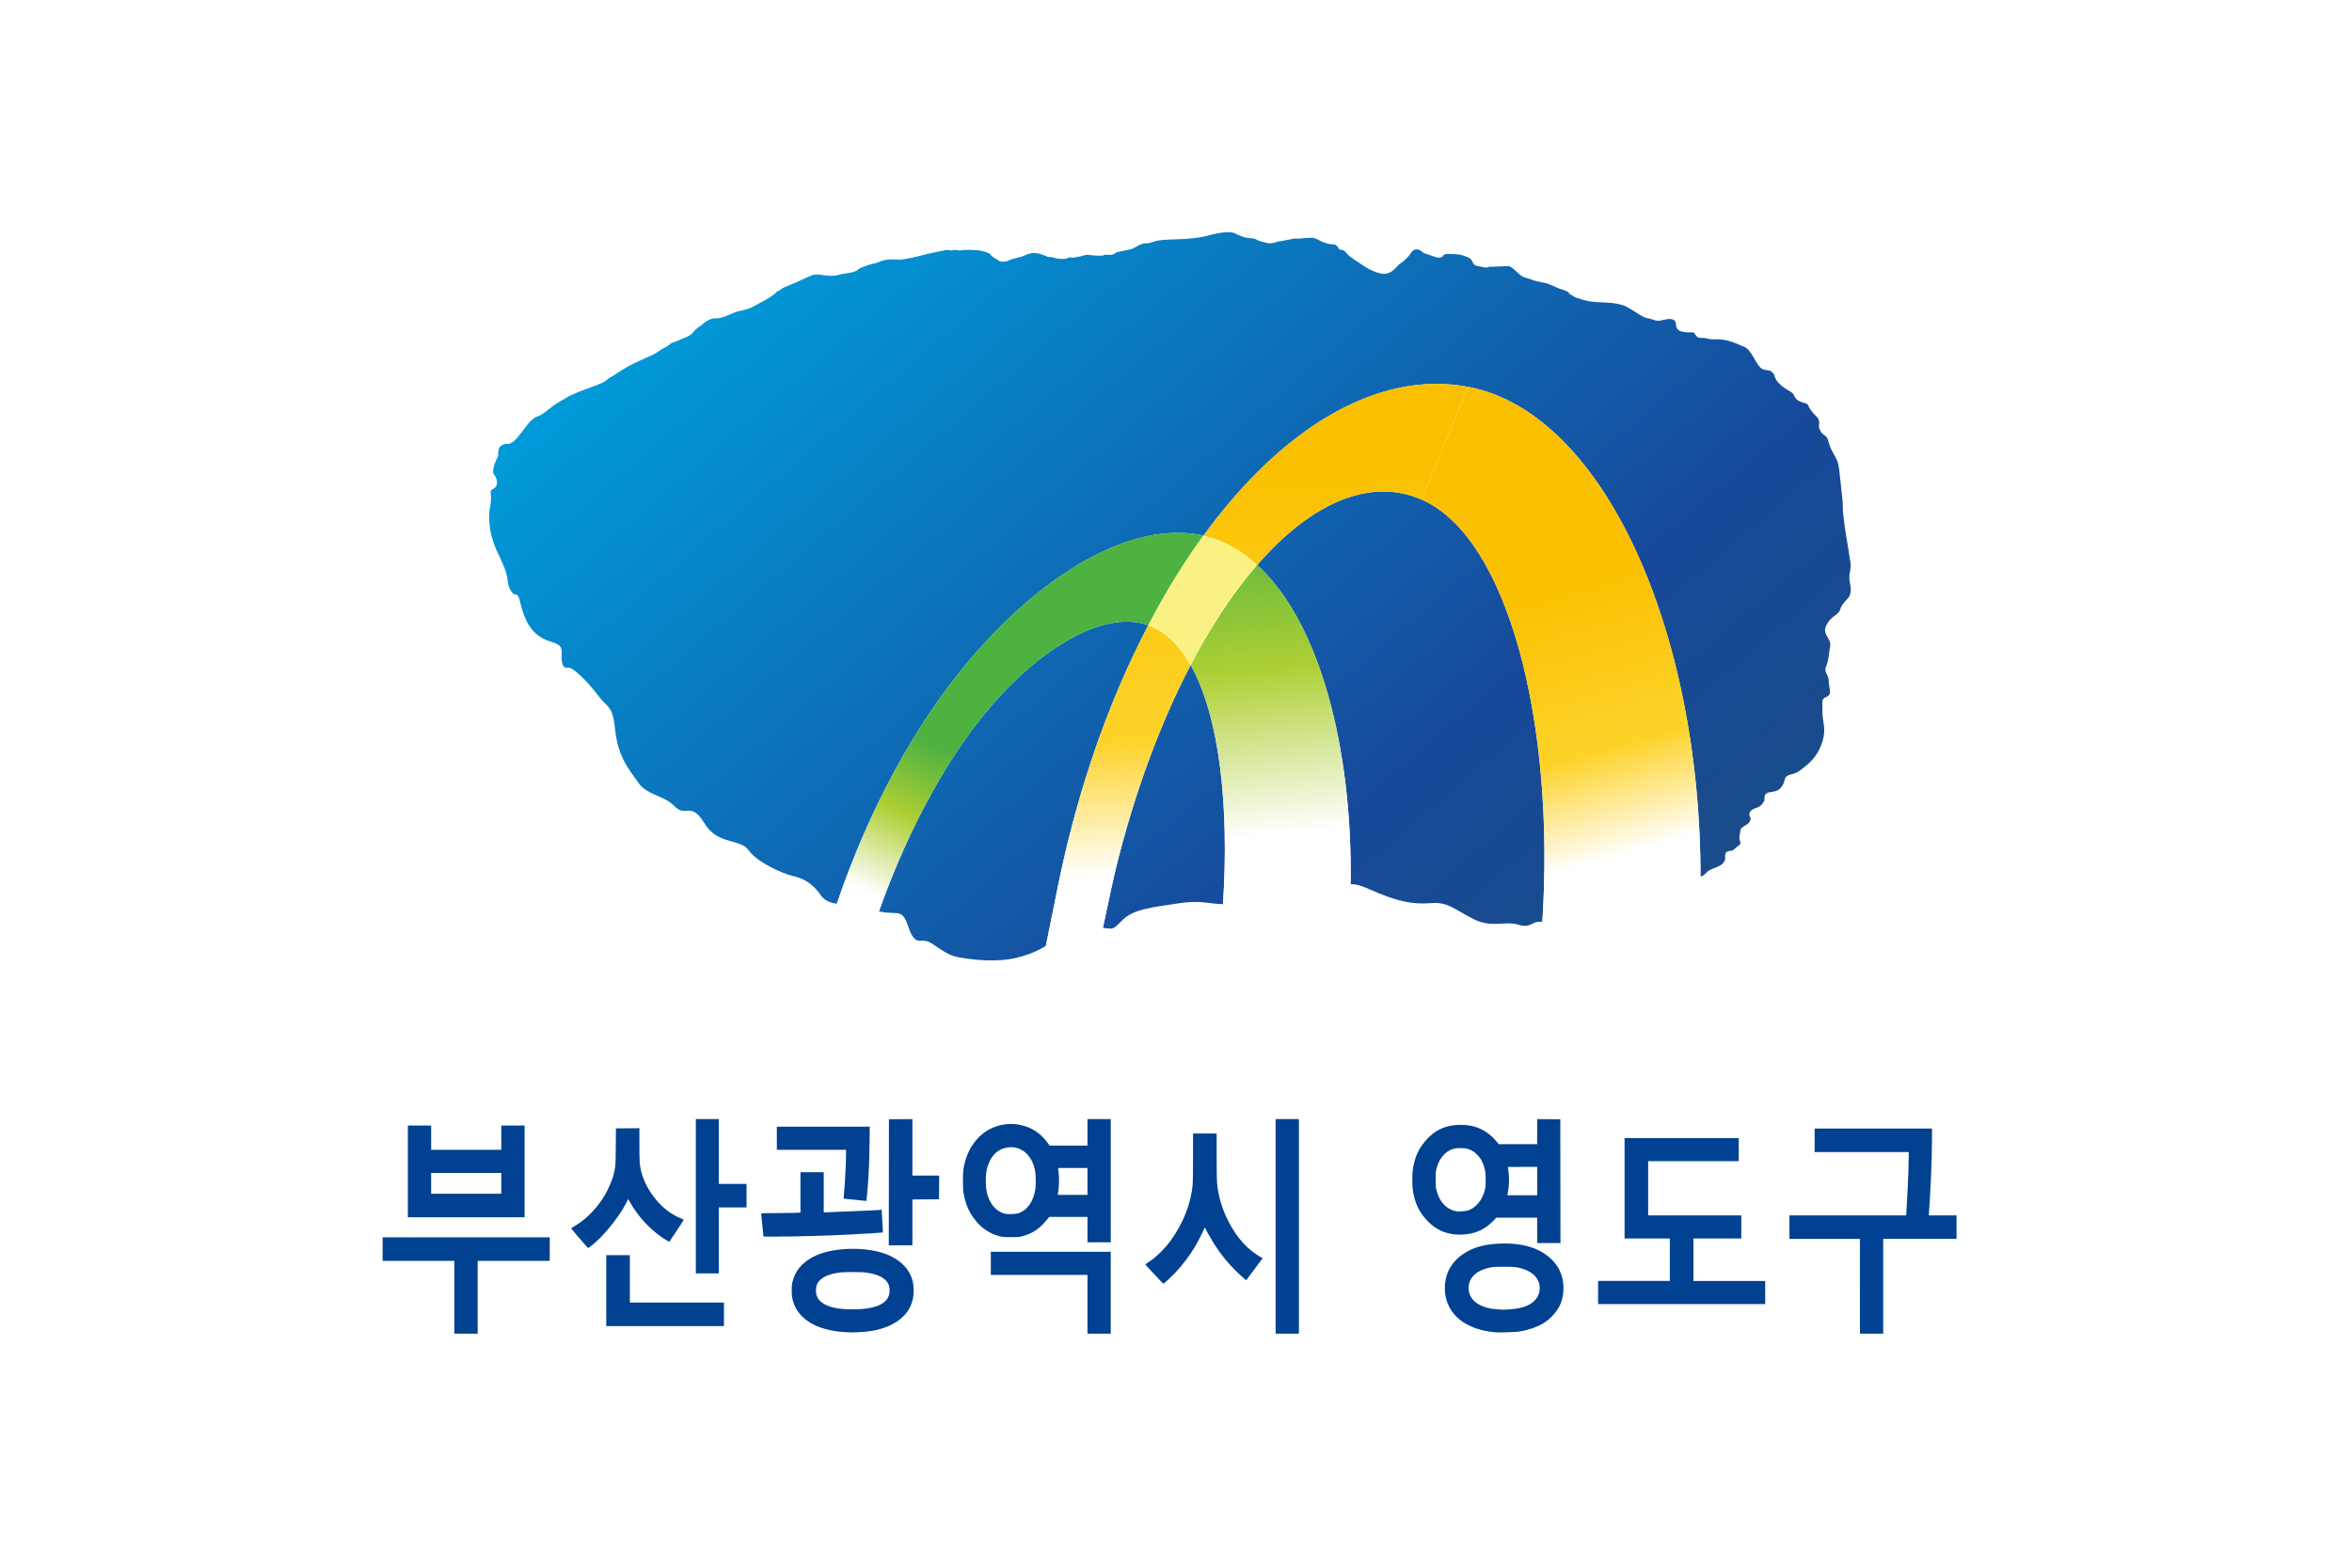 <?xml version="1.0" encoding="UTF-8"?>
<svg width="300mm" height="200mm" version="1.1" viewBox="0 0 300 200" xmlns="http://www.w3.org/2000/svg" xmlns:cc="http://creativecommons.org/ns#" xmlns:dc="http://purl.org/dc/elements/1.1/" xmlns:rdf="http://www.w3.org/1999/02/22-rdf-syntax-ns#" xmlns:xlink="http://www.w3.org/1999/xlink">
<defs>
<rect id="b" x="-.36" y="-.06" width="624" height="842"/>
<clipPath id="a">
<use width="100%" height="100%" xlink:href="#b"/>
</clipPath>
<linearGradient id="f" x2="1" gradientTransform="matrix(77.843 -91.594 -91.594 -77.843 173.38 633.16)" gradientUnits="userSpaceOnUse">
<stop stop-color="#009bda" offset="0"/>
<stop stop-color="#17499b" offset=".747"/>
<stop stop-color="#194c8a" offset="1"/>
</linearGradient>
<linearGradient id="e" x2="1" gradientTransform="matrix(77.027 -90.635 -90.635 -77.027 146.01 609.13)" gradientUnits="userSpaceOnUse">
<stop stop-color="#009bda" offset="0"/>
<stop stop-color="#17499b" offset=".747"/>
<stop stop-color="#194c8a" offset="1"/>
</linearGradient>
<linearGradient id="d" x2="1" gradientTransform="matrix(78.439 -92.296 -92.296 -78.439 151.89 616.02)" gradientUnits="userSpaceOnUse">
<stop stop-color="#009bda" offset="0"/>
<stop stop-color="#17499b" offset=".747"/>
<stop stop-color="#194c8a" offset="1"/>
</linearGradient>
<linearGradient id="c" x2="1" gradientTransform="matrix(78.317 -92.152 -92.152 -78.317 167.5 629.12)" gradientUnits="userSpaceOnUse">
<stop stop-color="#009bda" offset="0"/>
<stop stop-color="#17499b" offset=".747"/>
<stop stop-color="#194c8a" offset="1"/>
</linearGradient>
<linearGradient id="k" x2="1" gradientTransform="matrix(-12.721 45.626 45.626 12.721 253.25 547.37)" gradientUnits="userSpaceOnUse">
<stop stop-color="#fff" offset="0"/>
<stop stop-color="#fff" offset=".116"/>
<stop stop-color="#fdd227" offset=".36"/>
<stop stop-color="#fdd227" offset=".391"/>
<stop stop-color="#fac000" offset=".747"/>
<stop stop-color="#fac000" offset="1"/>
</linearGradient>
<linearGradient id="j" x2="1" gradientTransform="matrix(-3.043 74.618 74.618 3.043 198.11 538.14)" gradientUnits="userSpaceOnUse">
<stop stop-color="#fff" offset="0"/>
<stop stop-color="#fff" offset=".073"/>
<stop stop-color="#fff" offset=".165"/>
<stop stop-color="#fdd227" offset=".36"/>
<stop stop-color="#fdd227" offset=".391"/>
<stop stop-color="#fac000" offset=".747"/>
<stop stop-color="#fac000" offset="1"/>
</linearGradient>
<linearGradient id="i" x2="1" gradientTransform="matrix(-2.968 72.783 72.783 2.968 222.93 540.2)" gradientUnits="userSpaceOnUse">
<stop stop-color="#fff" offset="0"/>
<stop stop-color="#fff" offset=".116"/>
<stop stop-color="#fdd227" offset=".36"/>
<stop stop-color="#fdd227" offset=".391"/>
<stop stop-color="#fac000" offset=".747"/>
<stop stop-color="#fac000" offset="1"/>
</linearGradient>
<linearGradient id="h" x2="1" gradientTransform="matrix(15.093 31.676 31.676 -15.093 175.12 543.59)" gradientUnits="userSpaceOnUse">
<stop stop-color="#fff" offset="0"/>
<stop stop-color="#fff" offset=".074"/>
<stop stop-color="#adcf34" offset=".337"/>
<stop stop-color="#4eb240" offset=".567"/>
<stop stop-color="#4eb240" offset=".73"/>
<stop stop-color="#4eb240" offset="1"/>
</linearGradient>
<linearGradient id="g" x2="1" gradientTransform="matrix(-7.993 75.567 75.567 7.993 215.47 547.31)" gradientUnits="userSpaceOnUse">
<stop stop-color="#fff" offset="0"/>
<stop stop-color="#fff" offset=".034"/>
<stop stop-color="#fff" offset=".1"/>
<stop stop-color="#adcf34" offset=".337"/>
<stop stop-color="#4eb240" offset=".567"/>
<stop stop-color="#4eb240" offset=".73"/>
<stop stop-color="#4eb240" offset="1"/>
</linearGradient>
<clipPath id="l">
<path d="M 0,841.89 H 595.28 V 0 H 0 Z"/>
</clipPath>
</defs>
<g transform="translate(-188.32 -26.637)">
<path d="m188.32 26.637h300v200h-300z" fill="#fff" style="paint-order:fill markers stroke"/>
<g transform="matrix(.353 0 0 .353 288.01 -263.8)" fill-rule="evenodd"></g>
<g transform="matrix(.265 0 0 .265 178 44.098)"></g>
<polygon class="st2" transform="matrix(.265 0 0 .265 352.93 280.3)" points="" clip-path="url(#a)" fill="#92bf1e"/>
<rect class="st2" x="400.54" y="341.71" width="0" height="0" clip-path="url(#a)" fill="#92bf1e" stroke-width=".265"/>
<rect class="st2" x="400.54" y="341.71" width="0" height="0" clip-path="url(#a)" fill="#92bf1e" stroke-width=".265"/>
<rect class="st5" transform="rotate(-31.481)" x="262.91" y="356.59" width="0" height=".079" fill="#0c3388" stroke-width=".265"/>
<g transform="translate(3.713 -1.746)"></g>
<g transform="translate(0 2.696)">
<g transform="matrix(1 0 0 .988 8.947 -10.175)">
<path d="m237.33 202.04v-4.699h-9.153v-3.035h21.316v3.035h-9.194v9.398h-2.97zm80.749 0.905v-3.793h-12.326v-2.986h15.296v10.572h-2.97zm24.001-10.058v-13.852h2.97v27.704h-2.97zm74.525 7.734v-6.118h-8.99v-3.035h14.884l0.023-0.208c0.024-0.225 0.117-1.914 0.185-3.365 0.07-1.506 0.123-3.166 0.123-3.904v-0.697h-12v-3.035h14.97v1.285c0 1.419-0.048 3.198-0.144 5.323-0.066 1.468-0.203 3.908-0.244 4.344l-0.024 0.257h3.545v3.035h-9.356v12.237h-2.97v-6.118zm-129.5 5.918c-3.702-0.233-6.088-1.767-6.657-4.279-0.117-0.517-0.129-1.597-0.023-2.08 0.34-1.546 1.258-2.656 2.851-3.45 1.96-0.976 5.427-1.229 8.059-0.588 2.393 0.583 4.01 1.979 4.457 3.851 0.11 0.461 0.149 1.371 0.081 1.88-0.232 1.727-1.292 3.043-3.111 3.861-1.031 0.463-2.165 0.712-3.689 0.808-0.867 0.055-1.068 0.054-1.969-2e-3zm2.258-2.982c1.893-0.17 2.996-0.72 3.359-1.674 0.1-0.264 0.117-0.367 0.115-0.724 0-0.643-0.184-1.048-0.648-1.447-0.476-0.409-1.141-0.665-2.175-0.839-0.729-0.122-3.013-0.122-3.743 0-1.035 0.174-1.699 0.43-2.175 0.839-0.464 0.399-0.646 0.803-0.648 1.447 0 0.357 0.015 0.46 0.115 0.724 0.354 0.93 1.476 1.505 3.257 1.669 0.649 0.06 1.908 0.062 2.542 6e-3zm80.688 3.005c-2.282-0.21-4.069-1.009-5.185-2.321-1.051-1.235-1.437-2.879-1.077-4.59 0.301-1.432 1.226-2.648 2.632-3.462 1.194-0.691 2.557-1.028 4.382-1.084 3.292-0.101 5.688 0.835 7.087 2.769 0.95 1.313 1.177 3.298 0.563 4.928-0.388 1.031-1.311 2.072-2.386 2.693-0.775 0.448-1.849 0.804-2.95 0.979-0.48 0.076-2.549 0.136-3.066 0.088zm1.88-2.957c1.847-0.129 3.017-0.663 3.548-1.622 0.227-0.409 0.301-0.739 0.279-1.245-0.015-0.344-0.041-0.461-0.168-0.772-0.375-0.912-1.346-1.539-2.793-1.803-0.228-0.042-0.783-0.063-1.627-0.062-1.136 7.1e-4 -1.337 0.013-1.77 0.107-1.34 0.292-2.176 0.872-2.551 1.77-0.109 0.262-0.133 0.381-0.147 0.739-0.021 0.532 0.05 0.854 0.283 1.273 0.416 0.749 1.338 1.292 2.585 1.52 0.262 0.048 0.807 0.097 1.538 0.137 0.067 4e-3 0.437-0.015 0.823-0.042zm-115.23-2.421v-4.577h3.01v6.118h12.001v3.035h-15.011zm126.51 0.245v-1.493h9.153v-5.482h-5.777v-12.971h14.563v2.986h-11.553v6.999h11.879v2.986h-6.102v5.482h9.153v2.986h-21.316zm-56.583-2.33c-0.614-0.67-1.132-1.237-1.152-1.261-0.021-0.025 0.099-0.131 0.282-0.252 1.057-0.693 2.155-1.769 2.973-2.912 1.564-2.186 2.55-4.739 2.773-7.181 0.026-0.286 0.043-1.692 0.043-3.536v-3.061h3.01v2.851c0 1.6 0.019 3.098 0.043 3.414 0.171 2.256 0.978 4.538 2.318 6.559 0.844 1.273 1.859 2.278 3.015 2.988l0.491 0.301-0.12 0.155c-0.066 0.085-0.537 0.723-1.046 1.417l-0.926 1.262-0.107-0.084c-0.262-0.204-0.888-0.782-1.351-1.249-0.922-0.929-1.875-2.137-2.614-3.311-0.33-0.525-1.047-1.815-1.13-2.035-0.027-0.071-0.061-0.13-0.075-0.13-0.015 0-0.068 0.105-0.119 0.232-0.163 0.406-0.758 1.584-1.082 2.141-0.715 1.228-1.667 2.506-2.609 3.499-0.466 0.491-1.174 1.167-1.398 1.334-0.101 0.075-0.108 0.069-1.218-1.142zm-58.5-10.102v-9.961h2.929v8.37h3.539v3.035h-3.539v8.517h-2.929zm-14.844 5.428c-0.584-0.689-1.062-1.267-1.061-1.285 4.6e-4 -0.018 0.219-0.16 0.485-0.316 1.22-0.717 2.456-1.917 3.37-3.273 0.729-1.081 1.351-2.442 1.597-3.498 0.218-0.933 0.214-0.884 0.239-3.419l0.024-2.398 2.99-0.026 3.1e-4 2.093c3e-4 2.264 0.024 2.633 0.223 3.464 0.444 1.849 1.69 3.773 3.255 5.024 0.47 0.376 1.231 0.826 1.749 1.034 0.224 0.09 0.414 0.184 0.422 0.21 8e-3 0.026-0.403 0.679-0.914 1.451l-0.929 1.404-0.431-0.265c-1.835-1.129-3.453-2.853-4.603-4.903l-0.202-0.36-0.252 0.504c-0.775 1.55-2.384 3.654-3.818 4.993-0.41 0.383-0.969 0.821-1.047 0.821-0.02 0-0.514-0.564-1.098-1.253zm39.465-7.227 0.01-8.137 2.99-0.026v7.294h3.418l-0.011 1.53-0.011 1.53-3.397 0.025v5.921h-3.011zm82.692 6.204v-1.64h-5.216l-0.224 0.246c-1.145 1.259-2.457 1.877-4.12 1.942-1.954 0.076-3.499-0.618-4.761-2.137-0.676-0.813-1.042-1.522-1.319-2.547-0.226-0.839-0.282-1.315-0.283-2.398 0-0.798 0.014-1.045 0.091-1.506 0.236-1.42 0.692-2.45 1.532-3.465 1.192-1.439 2.655-2.124 4.537-2.124 1.843 0 3.278 0.649 4.456 2.014l0.415 0.481h4.892v-3.232l2.949 0.026 0.021 15.981h-2.97zm-8.919-2.544c0.897-0.26 1.659-1.032 2.061-2.09 0.237-0.624 0.286-0.943 0.287-1.877 0-1.02-0.062-1.403-0.351-2.124-0.176-0.439-0.252-0.566-0.556-0.933-0.399-0.481-0.782-0.752-1.331-0.94-0.454-0.156-1.469-0.158-1.936-4e-3 -1.046 0.346-1.807 1.293-2.118 2.636-0.078 0.337-0.089 0.506-0.089 1.34 0 0.9 6e-3 0.979 0.112 1.395 0.381 1.501 1.325 2.481 2.588 2.685 0.254 0.041 1.071-0.014 1.332-0.089zm8.919-3.819v-1.835h-1.871c-1.029 0-1.871 6e-3 -1.871 0.012 0 7e-3 0.027 0.183 0.06 0.391 0.138 0.87 0.116 2.025-0.055 2.888l-0.075 0.379h3.813zm-57.359 6.265v-1.64h-4.87l-0.484 0.575c-0.877 1.043-1.745 1.601-3.003 1.933-0.36 0.095-0.53 0.108-1.406 0.108-0.877 0-1.046-0.013-1.408-0.108-0.599-0.158-0.992-0.323-1.542-0.651-0.609-0.363-1.066-0.773-1.592-1.43-0.783-0.978-1.231-2.011-1.488-3.433-0.078-0.43-0.09-0.646-0.091-1.645 0-1.266 0.036-1.611 0.27-2.49 0.361-1.357 1.055-2.522 2.024-3.401 1.604-1.454 3.95-1.858 6.009-1.035 0.969 0.387 1.838 1.085 2.484 1.994l0.27 0.379h4.827v-3.426h2.97v15.908h-2.97zm-8.848-2.1c1.173-0.38 1.99-1.558 2.203-3.177 0.079-0.596 0.055-1.826-0.045-2.351-0.389-2.05-1.817-3.248-3.543-2.971-1.081 0.173-1.884 0.854-2.339 1.983-0.219 0.544-0.296 0.863-0.368 1.519-0.058 0.534-0.029 1.576 0.058 2.058 0.293 1.624 1.198 2.74 2.436 3.005 0.32 0.068 1.308 0.027 1.597-0.066zm8.848-4.116v-1.738h-3.753l0.027 0.2c0.076 0.573 0.113 1.304 0.09 1.806-0.022 0.5-0.042 0.69-0.134 1.309l-0.024 0.159h3.794zm-41.347 6.938c-0.039-0.303-0.268-2.659-0.268-2.759 0-0.089 0.061-0.092 1.641-0.092 0.903 0 2.028-0.015 2.502-0.032l0.861-0.032v-5.222h2.97v5.199l0.58-0.031c0.319-0.017 1.458-0.063 2.532-0.103 2.208-0.082 3.817-0.158 4.09-0.195l0.185-0.025 0.086 1.456c0.048 0.801 0.08 1.465 0.071 1.475-0.022 0.027-2.377 0.183-4.106 0.272-3.07 0.158-7.106 0.271-9.688 0.272l-1.43 5.6e-4 -0.024-0.184zm-45.341-8.235v-5.923h2.97v3.133h8.95v-3.133h2.97v11.845h-14.889zm11.919 1.542v-1.346h-8.95v2.692h8.95zm45.074 2.12c-0.771-0.079-1.405-0.148-1.408-0.153-6e-3 -4e-3 0.019-0.285 0.048-0.621 0.136-1.574 0.261-3.987 0.261-5.029l6e-5 -0.649h-8.828v-2.986h11.851l-0.025 2.043c-0.032 2.531-0.103 4.154-0.274 6.228-0.098 1.19-0.116 1.323-0.174 1.315-0.026-4e-3 -0.678-0.071-1.45-0.15z" fill="#004191" stroke-width=".045"/>
</g>
<g transform="matrix(1.186 0 0 -1.186 96.955 788.5)">
<path d="m212.24 583.88c6.691-6.105 10.258-19.58 10.051-34.35 0.425 0.042 1.009-0.072 2.049-0.54 2.92-1.319 4.649-1.64 6.501-1.49 1.854 0.149 2.381-0.499 4.496-1.628 1.271-0.677 2.279-0.625 3.198-0.572 0.611 0.035 1.181 0.069 1.765-0.107 0.855-0.26 1.17-0.085 1.515 0.09 0.246 0.125 0.505 0.249 0.984 0.219 0.041-3e-3 0.078-9e-3 0.111-0.013 1.391 21.483-3.702 41.382-12.984 45.427-1.339 0.583-2.72 0.865-4.126 0.865-4.454 1e-3 -9.155-2.833-13.56-7.901" fill="url(#f)"/>
<path d="m182.93 567.87c-1.928-2.358-3.804-5.148-5.564-8.302-2.136-3.821-4.108-8.175-5.806-12.954 0.611-0.152 1.315-0.144 1.947-0.19 1.078-0.075 1.078-1.537 1.615-2.384 0.374-0.587 0.6-0.58 0.96-0.573 0.158 3e-3 0.343 5e-3 0.578-0.041 0.77-0.155 1.922-1.463 3.384-1.729 1.46-0.27 4.193-0.619 6.424-0.043 1.309 0.338 2.248 0.735 3.053 1.27 0.538 2.669 1.207 5.97 1.317 6.513 1.866 9.163 4.686 17.559 8.143 24.858 0.503 1.061 1.026 2.092 1.557 3.106-0.725 0.258-1.497 0.381-2.305 0.381-4.696 0-10.592-4.142-15.303-9.912" fill="url(#e)"/>
<path d="m204.32 571.6c-2.853-5.767-5.34-12.574-7.229-20.18-0.249-1.003-0.85-3.78-1.438-6.581 1.226-0.114 0.992-0.244 2.124 0.867 1.156 1.13 2.998 1.33 6.115 1.792 2.291 0.34 3.145-0.068 4.675-0.109 0.691 10.569-0.391 20.25-3.48 25.722-0.258-0.495-0.514-0.998-0.767-1.511" fill="url(#d)"/>
<path d="m207.3 619.4c-2.771-0.789-5.009-0.235-6.438-0.829-0.273-0.11-0.47-0.063-0.769-0.098-0.304-0.037-0.767-0.301-1.102-0.496-0.336-0.197-1.547-0.374-1.755-0.428-0.215-0.053-0.232-0.174-0.534-0.267-0.129-0.051-0.288-0.043-0.456-0.036-0.177 8e-3 -0.364 0.016-0.535-0.044l-0.038-0.024c-0.179-0.072-1.153 0-1.527 0.052-0.369 0.052-0.603-0.088-0.956-0.16-0.356-0.071-0.482-0.106-0.764-0.14-0.07-0.027-0.121-6e-3 -0.177 0.014-0.075 0.027-0.162 0.055-0.32-0.03-0.318-0.18-0.975-0.109-1.261-0.056-0.212 0.036-0.477 0.177-0.744 0.141-0.393 0.018-0.668 0.333-1.49 0.429-0.779 0.086-1.225-0.338-1.703-0.429-0.13-0.064-0.527-0.084-1.223-0.355-0.128-0.123-0.479-0.14-0.695-0.14-0.241 0.025-0.358 0.078-0.457 0.158-0.14 0.196-0.356 0.159-0.518 0.355-0.156 0.073-0.247 0.232-0.378 0.365-0.521 0.221-1.022 0.38-1.668 0.369-0.098-0.011-0.178 1e-3 -0.256 0.013-0.075 0.012-0.149 0.024-0.235 0.016-0.246-0.027-0.378-0.02-0.475-0.014-0.096 5e-3 -0.157 0.012-0.258-0.013-0.288-0.071-0.448-0.043-0.595-0.015-0.131 0.024-0.252 0.049-0.444 6e-3 -0.128-0.057-0.243-0.029-0.372-2e-3 -0.105 0.021-0.219 0.044-0.355 0.02-0.753-0.17-1.248-0.242-1.996-0.413-1.056-0.279-2.529-0.671-3.33-0.63-1.041 0.096-1.469-0.047-2.27-0.378-0.578-0.109-0.886-0.227-1.454-0.442-0.179-0.069-0.429-0.172-0.502-0.315-0.634-0.356-1.457-0.312-1.987-0.486-0.542-0.178-1.128-0.111-1.657-0.044-0.467 0.06-0.89 0.119-1.195 9e-3 -0.678-0.248-1.783-0.826-2.464-1.083-0.308-0.115-0.763-0.332-0.836-0.368-0.113-0.194-0.39-0.228-0.549-0.356-0.181-0.229-0.197-0.177-0.531-0.442-0.155-0.162-0.596-0.351-0.762-0.487-0.463-0.207-0.695-0.384-1.385-0.736-0.533-0.254-0.814-0.265-1.475-0.428-0.425-0.106-0.707-0.285-1.134-0.443-0.276-0.11-0.817-0.317-1.102-0.302-0.363 5e-3 -0.588-0.032-0.965-0.209-0.297-0.124-0.518-0.378-0.718-0.521-0.245-0.188-0.442-0.274-0.719-0.563-0.184-0.211-0.265-0.363-0.526-0.525-0.278-0.175-0.581-0.274-0.676-0.317-0.181-0.081-0.36-0.146-0.487-0.215-0.215-0.075-0.247-0.103-0.475-0.201-0.138-0.031-0.258-0.052-0.44-0.17-0.163-0.158-0.324-0.248-0.56-0.386-0.439-0.231-0.864-0.518-1.201-0.743-1.637-0.775-2.531-1.037-4.236-2.213-0.267-0.185-0.667-0.346-0.981-0.657-0.152-0.13-0.467-0.246-0.744-0.374-0.371-0.17-0.694-0.25-1.27-0.485-0.665-0.222-1.113-0.429-1.784-0.724-0.302-0.143-0.834-0.489-1.057-0.602-0.315-0.175-0.562-0.343-0.861-0.552-0.232-0.17-0.755-0.636-1.248-0.93-0.194-0.107-0.25-0.131-0.301-0.14-1.293-0.304-2.325-3.352-3.49-2.964-0.681-0.19-0.886-0.505-0.808-1.315 0 0-0.844-1.51-0.456-2.01 0.385-0.5 0.501-1.23-0.095-1.536-0.596-0.304 0-0.2-0.328-1.927-0.328-1.726 0.191-3.65 0.731-4.766 0.539-1.115 1.116-2.347 1.153-3.152 0.04-0.81 0.536-1.54 0.822-1.513 0.288 0.025 0.41-0.333 0.577-1.036 0.723-3.021 2.103-3.682 3.332-4.067 1.23-0.383 1.075-0.766 1.075-1.633-2e-3 -0.865 0.231-1.251 0.696-1.134 0.458 0.114 2.113-1.501 3.22-2.989 1.109-1.493 1.546-0.933 1.852-3.78 0.308-2.845 1.462-4.151 2.458-5.58 0.993-1.428 2.765-1.348 3.925-2.57 0.486-0.513 0.875-0.495 1.27-0.476 0.544 0.025 1.098 0.05 1.924-1.332 1.42-2.386 3.844-1.614 4.767-2.925 0.924-1.304 3.727-2.537 4.769-2.763 1.038-0.234 2.076-0.734 3-2.083 0.396-0.579 1.054-0.822 1.715-0.9 1.714 5.042 3.769 9.751 6.071 14.024 1.383 2.567 2.853 4.976 4.393 7.208 8.005 11.609 19.086 19.689 27.847 18.555 0.379-0.048 0.748-0.114 1.116-0.2 8.442 11.603 18.748 17.846 28.456 16.015 14.632-2.759 25.031-26.363 25-52.693 0.432 0.127 0.47 0.309 0.808 0.595 0.558 0.394 1.757 0.493 1.853 1.364-0.055 0.456 0.031 0.716 0.333 0.774 0.106 0.053 0.183 0.052 0.254 0.051 0.084 0 0.16-1e-3 0.27 0.085 0.133 0.112 0.507 0.427 0.677 0.555 0.233 0.181-0.016 0.447-0.016 0.809 0.056 0.322 0.085 0.553 0.143 0.88 0.174 0.243 0.617 0.478 0.677 0.505 0.418 0.301 0.468 0.678 0.306 0.869-0.161 0.298 0.03 0.706 0.646 0.889 0.449 0.144 0.722 0.393 0.935 0.823-0.125 1.267 0.873 0.641 1.592 1.209 0.559 0.489 0.518 0.953 0.647 1.227 0.245 0.404 0.734 0.288 1.382 0.651 1.055 0.776 2.063 1.469 2.639 3.344 0.391 1.428-0.028 1.889-0.04 3.3 0.084 0.665-0.188 0.968 0.231 1.313 0.971 0.343 0.46 0.867 0.46 1.789-0.029 0.763-0.479 0.835-0.33 1.471 0.371 0.937 0.286 1.18 0.475 2.277 0.185 0.779-0.824 1.227-0.468 2.138 0.653 1.34 1.39 1.093 1.606 1.987 0.446 1.055 1.239 0.865 1.05 2.387-0.097 0.483-0.143 0.757-0.112 1.176 0.056 0.465 0.186 0.718 0.119 1.284-0.339 2.264-0.624 3.575-0.797 5.35-0.056 0.341-0.016 0.878-0.047 1.241-0.124 1.123-0.245 2.246-0.364 3.373-0.147 1.231-0.452 1.384-0.873 2.278-0.151 0.239-0.288 0.879-0.405 1.153-0.257 0.482-0.564 0.282-0.825 0.977-0.176 0.28 0.02 0.536-0.099 0.984-0.127 0.388-0.314 0.354-0.816 1.024-0.162 0.258-0.299 0.411-0.318 0.588-0.253 0.339-0.853 0.204-1.297 0.68-0.265 0.263-0.163 0.42-0.481 0.694-0.232 0.163-1.54 0.778-1.807 1.649-0.073 0.265-0.085 0.327-0.382 0.601-0.38 0.228-0.757 0.076-1.079 0.335-0.638 0.516-0.955 1.782-1.72 2.259-1.199 0.518-2.02 0.941-3.509 0.863-0.228-1e-3 -0.422 0.038-0.592 0.079-0.198 0.047-0.363 0.093-0.51 0.073-0.761-0.074-0.667 0.414-0.969 0.586-0.17 0.033-0.287 0.022-0.405 0.012-0.13-0.012-0.26-0.023-0.462 0.023-0.271 0.064-0.578 0.02-0.844 0.319-0.223 0.238-0.137 0.582-0.227 0.795-0.262 0.486-0.967 0.263-1.426 0.178-0.591-0.235-1.177 0.188-1.612 0.214-0.669 0.114-1.8 1.155-2.638 1.4-1.284 0.405-2.365 0.189-3.776 0.447-0.319 0.086-0.81 0.204-1.156 0.33-0.244 0.046-0.404 0.234-0.691 0.377-0.231 0.073-0.042 0.215-0.39 0.333-0.389 0.199-0.711 0.231-1.095 0.416-0.247 0.116-0.666 0.303-0.976 0.417-0.412 0.094-0.832 0.18-1.248 0.275-0.186 0.045-0.368 0.108-0.544 0.174-0.26 0.072-0.436 0.157-0.723 0.238-0.557 0.18-1.052 0.992-1.624 1.189-0.63-0.026-1.265-0.047-1.894-0.066-0.146 0.026-0.234-6e-3 -0.327-0.039-0.095-0.033-0.196-0.066-0.367-0.039-0.336 0.09-0.59 0.109-0.749 0.144-0.741 0.117-0.454 0.664-0.972 0.899-0.942 0.423-1.292 0.37-1.723 0.399-0.547 0-0.961 0.114-1.141-0.299-0.462-0.248-0.937 0.083-1.807 0.352 0 0-0.169 6e-3 -0.283 0.12-0.114 0.116-0.433 0.403-0.794 0.318-0.272-0.072-0.362-0.146-0.603-0.536-0.26-0.357-0.563-0.589-0.867-0.878-0.488-0.11-0.922-1.411-2.248-1.176-1.327 0.308-2.164 1.061-3.324 1.826-0.337 0.217-0.528 0.72-0.893 0.726-0.406 0.012-0.248 0.204-0.486 0.384-0.12 0.138-0.216 0.188-0.393 0.202-0.453-6e-3 -0.775 0.128-1.185 0.269-0.302 0.108-0.531 0.355-1.065 0.441-0.566-0.015-0.755 0.022-1.331-0.086-0.233 0-0.392 0-0.567 0.017-0.53-0.101-1.062-0.204-1.595-0.306-0.133 0.014-0.301-0.041-0.459-0.095s-0.305-0.108-0.395-0.094c-0.396-0.087-0.691 0.054-1.062 0.14-0.411 0.054-0.588 0.252-0.836 0.32-0.618 0.134-0.533 0.019-1.063 0.161-0.322 0.087-0.82 0.292-1.028 0.411-0.186 0.099-0.456 0.136-0.753 0.136-0.73 0-1.621-0.221-1.816-0.276" fill="url(#c)"/>
<path d="m229.93 590.92c9.282-4.045 14.375-23.944 12.984-45.427 1.017-0.127 0.749-0.934 1.544-1.643 0.823-0.734 2.343-0.461 3.477-0.275 1.13 0.189 1.327 0.853 2.096 1.277 0.77 0.424 1.27 0.191 2.016 0.556 0.747 0.368 1.254 0.596 1.754 1.597 0.501 0.997 1.019 1.296 2.114 1.419 1.095 0.124 1.123 0.224 1.123 0.224 0.421 0.234 0.433 0.706 0.554 1.149 0.811 0.042 1.419-3e-3 1.99 0.487 0.134 0.021 0.242 0.048 0.337 0.073 0.031 26.33-10.368 49.934-25 52.693z" fill="url(#k)"/>
<path d="m198.98 574.29c-3.457-7.299-6.277-15.695-8.143-24.858-0.11-0.543-0.779-3.844-1.317-6.513 0.563 0.375 1.062 0.821 1.577 1.368 1.248 1.325 3.175 0.672 4.481 0.557 0.028-1e-3 0.046-5e-3 0.069-7e-3 0.588 2.801 1.189 5.578 1.438 6.581 1.889 7.606 4.376 14.413 7.229 20.18 0.253 0.513 0.509 1.016 0.767 1.511-1.183 2.095-2.654 3.58-4.441 4.253-0.033 0.012-0.071 0.02-0.103 0.034-0.531-1.014-1.054-2.045-1.557-3.106" fill="url(#j)"/>
<path d="m206.46 587.03c2.125-0.487 4.055-1.577 5.781-3.151 5.794 6.667 12.103 9.468 17.686 7.036l4.989 12.13c-1.122 0.212-2.253 0.315-3.388 0.315-8.679 1e-3 -17.602-6.068-25.068-16.33" fill="url(#i)"/>
<path d="m177.5 568.68c-1.54-2.232-3.01-4.641-4.393-7.208-2.302-4.273-4.357-8.982-6.071-14.024 0.874-0.1 1.763 0.084 2.09 0.172 0.577 0.154 0.692 0.46 1.355-0.367 0.274-0.343 0.654-0.529 1.082-0.636 1.698 4.779 3.67 9.133 5.806 12.954 1.76 3.154 3.636 5.944 5.564 8.302 5.521 6.762 12.67 11.288 17.608 9.531 1.035 1.987 2.116 3.894 3.247 5.688 0.868 1.375 1.761 2.692 2.675 3.943-0.368 0.086-0.737 0.152-1.116 0.2-0.549 0.071-1.108 0.106-1.675 0.106-8.465 0-18.669-7.78-26.172-18.661" fill="url(#h)"/>
<path d="m210.47 581.7c-1.881-2.468-3.692-5.347-5.385-8.586 3.089-5.472 4.171-15.153 3.48-25.722 0.553-0.015 1.191 0.016 2.013 0.147 3.116 0.501 3.156 1.306 4.732 1.731 1.576 0.424 2.061 0.081 4.422-0.193 1.522-0.177 1.786 0.386 2.563 0.454 0.207 14.77-3.36 28.245-10.051 34.35-0.598-0.688-1.19-1.413-1.774-2.181" fill="url(#g)"/>
<g clip-path="url(#l)">
<g transform="translate(200.54 577.4)">
<path d="m0 0c0.032-0.014 0.07-0.022 0.104-0.034 1.786-0.674 3.257-2.158 4.44-4.253 1.693 3.238 3.505 6.118 5.386 8.585 0.584 0.769 1.175 1.494 1.774 2.182-1.726 1.574-3.657 2.665-5.782 3.151-0.914-1.251-1.806-2.569-2.674-3.944-1.131-1.794-2.212-3.701-3.248-5.687" fill="#f9f283"/>
</g>
</g>
</g>
</g>
</g>
<style type="text/css">.st0{fill-rule:evenodd;clip-rule:evenodd;fill:#009A53;}
	.st1{fill-rule:evenodd;clip-rule:evenodd;fill:#E8380D;}
	.st2{fill-rule:evenodd;clip-rule:evenodd;fill:#0062B1;}
	.st3{fill:#909090;}</style>
<style type="text/css">.st0{fill:#009944;}
	.st1{fill:#004EA2;}
	.st2{fill:none;}
	.st3{fill:#E60012;}</style>
<style type="text/css">.st0{fill:#00559D;}
	.st1{fill:#90B1DD;}</style>
<style type="text/css">.st0{fill:#F18D00;}
	.st1{fill:#22AC38;}
	.st2{fill:#00479D;}</style>
<style type="text/css">.st0{fill-rule:evenodd;clip-rule:evenodd;fill:#009944;}
	.st1{fill-rule:evenodd;clip-rule:evenodd;fill:#E60012;}
	.st2{fill-rule:evenodd;clip-rule:evenodd;fill:#004098;}</style>
<style type="text/css">.st0{clip-path:url(#a);fill:#727171;}
	.st1{clip-path:url(#a);fill:#C9CACA;}
	.st2{clip-path:url(#a);fill:none;stroke:#727171;stroke-width:0.5;stroke-miterlimit:10;}
	.st3{clip-path:url(#a);}
	.st4{fill:#45B035;}
	.st5{fill:#FFFFFF;}
	.st6{fill:#9FA0A0;}
	.st7{fill:#005BAC;}
	.st8{fill:#EA5520;}
	.st9{fill:#727171;}
	.st10{fill:none;stroke:#000000;stroke-width:0.16;}</style>
<style type="text/css">.st0{fill:#8FC31F;}
	.st1{fill:none;}
	.st2{fill:#92BF1E;}
	.st3{fill:#0075C2;}
	.st4{fill:#9FA0A0;}
	.st5{fill:#F6AB00;}
	.st6{fill:#71756F;}</style>
<style type="text/css">.st0{fill:#009342;}
	.st1{fill:#0052A5;}
	.st2{fill:#E8381B;}
	.st3{fill:#5B5C57;}</style>
<style type="text/css">.st0{fill:#295CAA;}
	.st1{fill:#F04E4C;}
	.st2{fill:#626466;}</style>
<style type="text/css">.st0{fill:none;}
	.st1{fill:#C70025;}
	.st2{fill:#003686;}</style>
<style type="text/css">.st0{fill:#2E3192;}
	.st1{fill:#FAA61A;}
	.st2{fill:#FFFFFF;}</style>
<style type="text/css">.st0{fill:#FFFFFF;}
	.st1{fill:#E60012;}
	.st2{fill:#1D2088;}</style>
<style type="text/css">.st0{fill:none;stroke:#000000;stroke-width:0.1;}
	.st1{fill:#9FAFD6;}
	.st2{fill:#F5B2B2;}
	.st3{fill:none;stroke:#000000;stroke-width:0.25;stroke-linecap:round;stroke-linejoin:round;}
	.st4{fill:none;stroke:#9FA0A0;stroke-width:0.3;}
	.st5{fill:#0C3388;}
	.st6{fill:none;stroke:#000000;stroke-width:0.5;stroke-linecap:round;stroke-linejoin:round;}</style>
<style type="text/css">.st0{fill:#0C3388;}</style>
<style type="text/css">.st0{fill:#FFFFFF;}
	.st1{fill:#E60012;}
	.st2{fill:#1D2088;}</style>
<style type="text/css">.st0{display:none;}
	.st1{display:inline;fill:none;stroke:#000000;}
	.st2{display:inline;}
	.st3{fill:none;stroke:#000000;}
	.st4{fill:#890C84;}
	.st5{fill:#00A242;}</style>
<style type="text/css">.st0{fill:#009B6B;}
	.st1{fill:#4D4586;}
	.st2{fill:#C8161D;}</style>
<style type="text/css">.st0{fill:url(#b);}
	.st1{fill:#005BAC;}
	.st2{fill:#686D71;}</style>
<style type="text/css">.st0{fill:#767575;}</style>
<style type="text/css">.st0{fill:#00A040;}
	.st1{clip-path:url(#a);fill:url(#SVGID_3_);}
	.st2{fill:#004098;}</style>
<style type="text/css">.st0{fill:#00A040;}
	.st1{fill:url(#b);}</style>
<style type="text/css">.st0{fill:#009944;}</style>
<style type="text/css">.st0{fill:#00A73C;}
	.st1{fill:#005DAC;}</style>
<style type="text/css">.st0{fill:url(#b);}
	.st1{fill:url(#a);}
	.st2{fill:url(#SVGID_3_);}
	.st3{fill:url(#SVGID_4_);}
	.st4{fill:url(#SVGID_5_);}
	.st5{fill:url(#SVGID_6_);}
	.st6{fill:url(#SVGID_7_);}
	.st7{fill:url(#SVGID_8_);}
	.st8{fill:url(#SVGID_9_);}
	.st9{fill:#F9F27F;}</style>
</svg>
